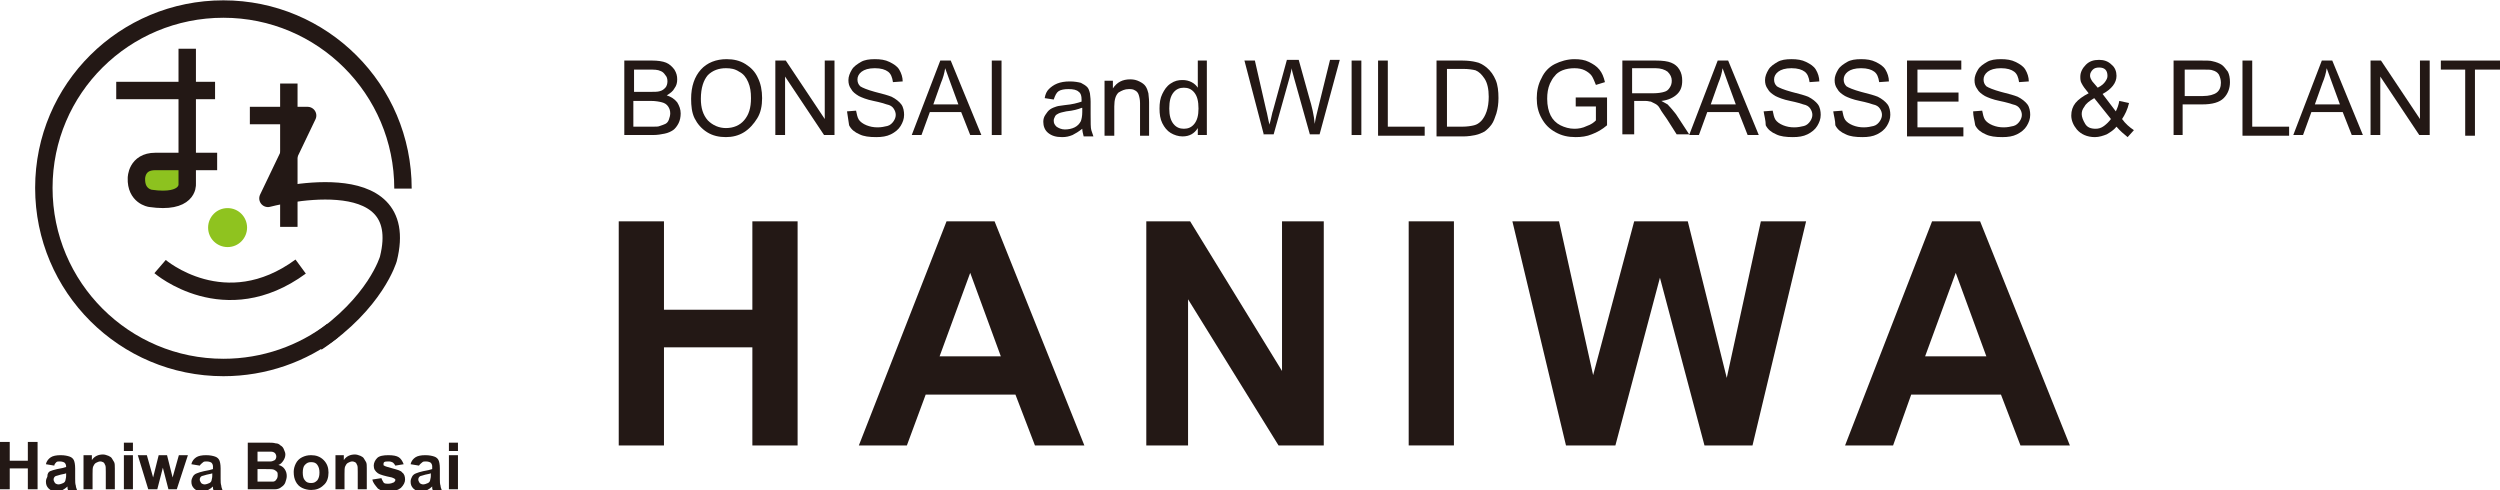 <?xml version="1.0" encoding="UTF-8"?>
<!-- Generator: Adobe Illustrator 23.0.3, SVG Export Plug-In . SVG Version: 6.00 Build 0)  -->
<svg version="1.1" id="レイヤー_1" xmlns="http://www.w3.org/2000/svg" xmlns:xlink="http://www.w3.org/1999/xlink" x="0px" y="0px" width="359.2px" height="70.4px" viewBox="0 0 359.2 70.4" style="enable-background:new 0 0 359.2 70.4;" xml:space="preserve">
<style type="text/css">
	.st0{fill:none;stroke:#231815;stroke-width:2.503;stroke-miterlimit:10;}
	.st1{fill:#8DC21F;}
	.st2{fill:none;stroke:#231815;stroke-width:2.503;stroke-linejoin:round;stroke-miterlimit:10;}
	.st3{fill:#FFFFFF;stroke:#231815;stroke-width:2.503;stroke-linejoin:round;stroke-miterlimit:10;}
	.st4{fill:#231815;}
	.st5{fill:#8FC31F;}
</style>
<g>
	<g>
		<path class="st0" d="M32.1,49.9"/>
		<path class="st0" d="M32.1,49.9"/>
		<g>
			<path class="st1" d="M26.7,25.9c0,1.2-1.4,2.2-3.1,2.2c-1.7,0-3.1-1-3.1-2.2c0-1.2,1.4-2.2,3.1-2.2     C25.3,23.8,26.7,24.8,26.7,25.9z"/>
			<path class="st2" d="M26.9,7v19.5c0,0,0.2,2.8-5.3,2c0,0-2.1-0.3-2-2.9c0,0,0-2.4,2.7-2.4h8.9"/>
			<line class="st2" x1="16.7" y1="13" x2="30.9" y2="13"/>
			<line class="st3" x1="41.5" y1="12" x2="41.5" y2="32.6"/>
			<path class="st2" d="M35.9,16.6h8.3l-5.7,11.9c0,0,20.9-5.6,17.3,8.7c0,0-1.8,6.3-10.3,12"/>
			<path class="st2" d="M23,38.3c0,0,9.3,8,20.2,0"/>
			<path class="st0" d="M47.8,47.5"/>
			<path class="st0" d="M47.8,47.5c-4.3,3.3-9.8,5.3-15.7,5.3C17.9,52.8,6.3,41.3,6.3,27S17.9,1.3,32.1,1.3     c14.2,0,25.8,11.5,25.8,25.8"/>
		</g>
		<g>
			<path class="st4" d="M0,70.3v-6.8h1.4v2.7H4v-2.7h1.4v6.8H4v-3H1.4v3H0z"/>
			<path class="st4" d="M7.8,66.9l-1.2-0.2c0.1-0.5,0.4-0.8,0.7-1c0.3-0.2,0.8-0.3,1.4-0.3c0.6,0,1,0.1,1.3,0.2     c0.3,0.1,0.5,0.3,0.6,0.5c0.1,0.2,0.2,0.6,0.2,1.2l0,1.5c0,0.4,0,0.7,0.1,1c0,0.2,0.1,0.4,0.2,0.7H9.8c0-0.1-0.1-0.2-0.1-0.4     c0-0.1,0-0.1,0-0.2c-0.2,0.2-0.5,0.4-0.7,0.5c-0.3,0.1-0.5,0.2-0.8,0.2c-0.5,0-0.9-0.1-1.2-0.4c-0.3-0.3-0.4-0.6-0.4-1     c0-0.3,0.1-0.5,0.2-0.7C6.8,68,7,67.8,7.2,67.7c0.2-0.1,0.6-0.2,1-0.3c0.6-0.1,1-0.2,1.3-0.3V67c0-0.2-0.1-0.4-0.2-0.5     c-0.1-0.1-0.4-0.2-0.7-0.2c-0.2,0-0.4,0-0.5,0.1S7.8,66.7,7.8,66.9z M9.5,68c-0.2,0.1-0.4,0.1-0.8,0.2c-0.4,0.1-0.6,0.2-0.7,0.2     c-0.2,0.1-0.3,0.3-0.3,0.5c0,0.2,0.1,0.3,0.2,0.5c0.1,0.1,0.3,0.2,0.5,0.2c0.2,0,0.5-0.1,0.7-0.2c0.2-0.1,0.3-0.3,0.3-0.4     c0-0.1,0.1-0.3,0.1-0.6V68z"/>
			<path class="st4" d="M16.5,70.3h-1.3v-2.5c0-0.5,0-0.9-0.1-1c-0.1-0.2-0.1-0.3-0.3-0.4s-0.3-0.1-0.4-0.1c-0.2,0-0.4,0.1-0.6,0.2     c-0.2,0.1-0.3,0.3-0.4,0.5c-0.1,0.2-0.1,0.6-0.1,1.1v2.2H12v-4.9h1.2v0.7c0.4-0.6,1-0.8,1.6-0.8c0.3,0,0.5,0.1,0.8,0.2     c0.2,0.1,0.4,0.2,0.5,0.4c0.1,0.2,0.2,0.3,0.3,0.5s0.1,0.5,0.1,0.9V70.3z"/>
			<path class="st4" d="M17.8,64.8v-1.2h1.3v1.2H17.8z M17.8,70.3v-4.9h1.3v4.9H17.8z"/>
			<path class="st4" d="M21.3,70.3l-1.5-4.9h1.3l0.9,3.2l0.8-3.2h1.2l0.8,3.2l0.9-3.2h1.3l-1.6,4.9h-1.2l-0.8-3.1l-0.8,3.1H21.3z"/>
			<path class="st4" d="M28.7,66.9l-1.2-0.2c0.1-0.5,0.4-0.8,0.7-1c0.3-0.2,0.8-0.3,1.4-0.3c0.6,0,1,0.1,1.3,0.2     c0.3,0.1,0.5,0.3,0.6,0.5c0.1,0.2,0.2,0.6,0.2,1.2l0,1.5c0,0.4,0,0.7,0.1,1c0,0.2,0.1,0.4,0.2,0.7h-1.3c0-0.1-0.1-0.2-0.1-0.4     c0-0.1,0-0.1,0-0.2c-0.2,0.2-0.5,0.4-0.7,0.5c-0.3,0.1-0.5,0.2-0.8,0.2c-0.5,0-0.9-0.1-1.2-0.4c-0.3-0.3-0.4-0.6-0.4-1     c0-0.3,0.1-0.5,0.2-0.7c0.1-0.2,0.3-0.4,0.6-0.5c0.2-0.1,0.6-0.2,1-0.3c0.6-0.1,1-0.2,1.3-0.3V67c0-0.2-0.1-0.4-0.2-0.5     c-0.1-0.1-0.4-0.2-0.7-0.2c-0.2,0-0.4,0-0.5,0.1S28.8,66.7,28.7,66.9z M30.5,68c-0.2,0.1-0.4,0.1-0.8,0.2     c-0.4,0.1-0.6,0.2-0.7,0.2c-0.2,0.1-0.3,0.3-0.3,0.5c0,0.2,0.1,0.3,0.2,0.5c0.1,0.1,0.3,0.2,0.5,0.2c0.2,0,0.5-0.1,0.7-0.2     c0.2-0.1,0.3-0.3,0.3-0.4c0-0.1,0.1-0.3,0.1-0.6V68z"/>
			<path class="st4" d="M35.7,63.6h2.7c0.5,0,0.9,0,1.2,0.1c0.3,0,0.5,0.1,0.7,0.3c0.2,0.1,0.4,0.3,0.5,0.6S41,65,41,65.3     c0,0.3-0.1,0.6-0.3,0.9c-0.2,0.3-0.4,0.5-0.7,0.6c0.4,0.1,0.7,0.3,0.9,0.6c0.2,0.3,0.3,0.6,0.3,1c0,0.3-0.1,0.6-0.2,0.9     c-0.1,0.3-0.3,0.5-0.6,0.7c-0.2,0.2-0.6,0.3-0.9,0.3c-0.2,0-0.8,0-1.6,0h-2.3V63.6z M37,64.7v1.6h0.9c0.5,0,0.9,0,1,0     c0.2,0,0.4-0.1,0.6-0.2c0.1-0.1,0.2-0.3,0.2-0.5c0-0.2-0.1-0.4-0.2-0.5c-0.1-0.1-0.3-0.2-0.5-0.2c-0.1,0-0.5,0-1.2,0H37z      M37,67.4v1.8h1.3c0.5,0,0.8,0,0.9,0c0.2,0,0.4-0.1,0.5-0.3c0.1-0.1,0.2-0.3,0.2-0.6c0-0.2,0-0.4-0.1-0.5     c-0.1-0.1-0.2-0.2-0.4-0.3c-0.2-0.1-0.6-0.1-1.2-0.1H37z"/>
			<path class="st4" d="M42.2,67.8c0-0.4,0.1-0.8,0.3-1.2c0.2-0.4,0.5-0.7,0.9-0.9s0.8-0.3,1.3-0.3c0.7,0,1.3,0.2,1.8,0.7     c0.5,0.5,0.7,1.1,0.7,1.8c0,0.7-0.2,1.4-0.7,1.8c-0.5,0.5-1.1,0.7-1.8,0.7c-0.4,0-0.9-0.1-1.3-0.3c-0.4-0.2-0.7-0.5-0.9-0.9     S42.2,68.4,42.2,67.8z M43.5,67.9c0,0.5,0.1,0.9,0.3,1.1c0.2,0.3,0.5,0.4,0.9,0.4s0.6-0.1,0.9-0.4c0.2-0.3,0.3-0.6,0.3-1.1     c0-0.5-0.1-0.8-0.3-1.1c-0.2-0.3-0.5-0.4-0.9-0.4s-0.6,0.1-0.9,0.4C43.6,67,43.5,67.4,43.5,67.9z"/>
			<path class="st4" d="M52.7,70.3h-1.3v-2.5c0-0.5,0-0.9-0.1-1c-0.1-0.2-0.1-0.3-0.3-0.4s-0.3-0.1-0.4-0.1c-0.2,0-0.4,0.1-0.6,0.2     c-0.2,0.1-0.3,0.3-0.4,0.5c-0.1,0.2-0.1,0.6-0.1,1.1v2.2h-1.3v-4.9h1.2v0.7c0.4-0.6,1-0.8,1.6-0.8c0.3,0,0.5,0.1,0.8,0.2     c0.2,0.1,0.4,0.2,0.5,0.4c0.1,0.2,0.2,0.3,0.3,0.5s0.1,0.5,0.1,0.9V70.3z"/>
			<path class="st4" d="M53.5,68.9l1.3-0.2c0.1,0.3,0.2,0.4,0.3,0.6s0.4,0.2,0.7,0.2c0.3,0,0.6-0.1,0.8-0.2c0.1-0.1,0.2-0.2,0.2-0.3     c0-0.1,0-0.2-0.1-0.2c-0.1-0.1-0.2-0.1-0.4-0.2c-1-0.2-1.7-0.4-2-0.6c-0.4-0.3-0.6-0.6-0.6-1.1c0-0.4,0.2-0.8,0.5-1.1     c0.3-0.3,0.9-0.4,1.6-0.4c0.7,0,1.2,0.1,1.5,0.3c0.3,0.2,0.5,0.5,0.7,1l-1.2,0.2c-0.1-0.2-0.2-0.3-0.3-0.4s-0.4-0.2-0.6-0.2     c-0.3,0-0.6,0-0.7,0.1c-0.1,0.1-0.1,0.2-0.1,0.3c0,0.1,0,0.2,0.1,0.2c0.1,0.1,0.5,0.2,1.2,0.4s1.2,0.3,1.4,0.6     c0.3,0.2,0.4,0.6,0.4,1c0,0.4-0.2,0.8-0.6,1.2c-0.4,0.3-0.9,0.5-1.7,0.5c-0.7,0-1.2-0.1-1.6-0.4C53.9,69.7,53.6,69.4,53.5,68.9z"/>
			<path class="st4" d="M60.2,66.9L59,66.7c0.1-0.5,0.4-0.8,0.7-1c0.3-0.2,0.8-0.3,1.4-0.3c0.6,0,1,0.1,1.3,0.2     c0.3,0.1,0.5,0.3,0.6,0.5c0.1,0.2,0.2,0.6,0.2,1.2l0,1.5c0,0.4,0,0.7,0.1,1c0,0.2,0.1,0.4,0.2,0.7h-1.3c0-0.1-0.1-0.2-0.1-0.4     c0-0.1,0-0.1,0-0.2c-0.2,0.2-0.5,0.4-0.7,0.5c-0.3,0.1-0.5,0.2-0.8,0.2c-0.5,0-0.9-0.1-1.2-0.4c-0.3-0.3-0.4-0.6-0.4-1     c0-0.3,0.1-0.5,0.2-0.7c0.1-0.2,0.3-0.4,0.6-0.5c0.2-0.1,0.6-0.2,1-0.3c0.6-0.1,1-0.2,1.3-0.3V67c0-0.2-0.1-0.4-0.2-0.5     c-0.1-0.1-0.4-0.2-0.7-0.2c-0.2,0-0.4,0-0.5,0.1S60.3,66.7,60.2,66.9z M61.9,68c-0.2,0.1-0.4,0.1-0.8,0.2     c-0.4,0.1-0.6,0.2-0.7,0.2c-0.2,0.1-0.3,0.3-0.3,0.5c0,0.2,0.1,0.3,0.2,0.5c0.1,0.1,0.3,0.2,0.5,0.2c0.2,0,0.5-0.1,0.7-0.2     c0.2-0.1,0.3-0.3,0.3-0.4c0-0.1,0.1-0.3,0.1-0.6V68z"/>
			<path class="st4" d="M64.5,64.8v-1.2h1.3v1.2H64.5z M64.5,70.3v-4.9h1.3v4.9H64.5z"/>
		</g>
		<path class="st5" d="M35.5,32.7c0,1.5-1.2,2.8-2.8,2.8c-1.5,0-2.8-1.2-2.8-2.8c0-1.5,1.2-2.8,2.8-2.8    C34.3,29.9,35.5,31.2,35.5,32.7z"/>
	</g>
	<g>
		<g>
			<path class="st4" d="M88.9,64V31.8h6.5v12.7h12.7V31.8h6.5V64h-6.5V49.9H95.4V64H88.9z"/>
			<path class="st4" d="M155.8,64h-7.1l-2.8-7.3h-12.9l-2.7,7.3h-6.9L136,31.8h6.9L155.8,64z M143.8,51.2l-4.4-12l-4.4,12H143.8z"/>
			<path class="st4" d="M164.7,64V31.8h6.3l13.2,21.5V31.8h6V64h-6.5l-13-21v21H164.7z"/>
			<path class="st4" d="M202.4,64V31.8h6.5V64H202.4z"/>
			<path class="st4" d="M225,64l-7.7-32.2h6.7l4.9,22.1l5.9-22.1h7.7l5.6,22.5l4.9-22.5h6.5L251.8,64h-6.9l-6.4-24.1L232.1,64H225z"/>
			<path class="st4" d="M297.4,64h-7.1l-2.8-7.3h-12.9L272,64h-6.9l12.5-32.2h6.9L297.4,64z M285.4,51.2l-4.4-12l-4.4,12H285.4z"/>
		</g>
	</g>
	<g>
		<g>
			<path class="st4" d="M89.7,19.4V8.7h4c0.8,0,1.5,0.1,2,0.3c0.5,0.2,0.9,0.6,1.2,1c0.3,0.5,0.4,0.9,0.4,1.4c0,0.5-0.1,0.9-0.4,1.3     c-0.2,0.4-0.6,0.7-1.1,1c0.6,0.2,1.1,0.5,1.5,1c0.3,0.5,0.5,1,0.5,1.6c0,0.5-0.1,1-0.3,1.4c-0.2,0.4-0.5,0.8-0.8,1     s-0.7,0.4-1.2,0.5c-0.5,0.1-1,0.2-1.7,0.2H89.7z M91.1,13.2h2.3c0.6,0,1.1,0,1.4-0.1c0.4-0.1,0.6-0.3,0.8-0.5     c0.2-0.2,0.3-0.6,0.3-0.9c0-0.4-0.1-0.7-0.3-0.9c-0.2-0.3-0.4-0.5-0.7-0.6C94.5,10,94,10,93.2,10h-2.1V13.2z M91.1,18.2h2.7     c0.5,0,0.8,0,1-0.1c0.3-0.1,0.6-0.2,0.8-0.3c0.2-0.1,0.4-0.3,0.5-0.6s0.2-0.6,0.2-0.9c0-0.4-0.1-0.7-0.3-1s-0.5-0.5-0.9-0.6     c-0.4-0.1-0.9-0.2-1.6-0.2h-2.5V18.2z"/>
			<path class="st4" d="M99.3,14.2c0-1.8,0.5-3.2,1.4-4.2s2.2-1.5,3.7-1.5c1,0,1.9,0.2,2.7,0.7s1.4,1.1,1.8,2     c0.4,0.8,0.6,1.8,0.6,2.9c0,1.1-0.2,2.1-0.7,2.9s-1.1,1.5-1.9,2s-1.7,0.7-2.6,0.7c-1,0-1.9-0.2-2.7-0.7s-1.4-1.2-1.8-2     S99.3,15.2,99.3,14.2z M100.7,14.2c0,1.3,0.3,2.3,1,3.1c0.7,0.7,1.6,1.1,2.6,1.1c1.1,0,2-0.4,2.6-1.1c0.7-0.8,1-1.8,1-3.2     c0-0.9-0.1-1.6-0.4-2.3c-0.3-0.7-0.7-1.2-1.3-1.5c-0.6-0.4-1.2-0.5-1.9-0.5c-1,0-1.9,0.3-2.6,1C101.1,11.5,100.7,12.6,100.7,14.2     z"/>
			<path class="st4" d="M111.4,19.4V8.7h1.5l5.6,8.4V8.7h1.4v10.7h-1.5l-5.6-8.4v8.4H111.4z"/>
			<path class="st4" d="M121.7,16l1.3-0.1c0.1,0.5,0.2,1,0.4,1.3c0.2,0.3,0.6,0.6,1.1,0.8c0.5,0.2,1,0.3,1.6,0.3     c0.5,0,1-0.1,1.4-0.2s0.7-0.4,0.9-0.7c0.2-0.3,0.3-0.6,0.3-0.9c0-0.3-0.1-0.6-0.3-0.9c-0.2-0.3-0.5-0.5-1-0.6     c-0.3-0.1-0.9-0.3-1.9-0.5c-1-0.2-1.7-0.5-2.1-0.7c-0.5-0.3-0.9-0.6-1.1-1c-0.3-0.4-0.4-0.8-0.4-1.3c0-0.5,0.2-1,0.5-1.5     c0.3-0.5,0.8-0.8,1.3-1.1s1.2-0.4,2-0.4c0.8,0,1.5,0.1,2.1,0.4c0.6,0.3,1.1,0.6,1.4,1.1s0.5,1.1,0.5,1.7l-1.4,0.1     c-0.1-0.7-0.3-1.2-0.7-1.5c-0.4-0.3-1-0.5-1.9-0.5c-0.9,0-1.5,0.2-1.9,0.5c-0.4,0.3-0.6,0.7-0.6,1.1c0,0.4,0.1,0.7,0.4,1     c0.3,0.2,1,0.5,2.1,0.8c1.2,0.3,1.9,0.5,2.4,0.7c0.6,0.3,1.1,0.7,1.4,1.1c0.3,0.4,0.4,1,0.4,1.5c0,0.6-0.2,1.1-0.5,1.6     c-0.3,0.5-0.8,0.9-1.4,1.2c-0.6,0.3-1.3,0.4-2.1,0.4c-1,0-1.8-0.1-2.4-0.4c-0.7-0.3-1.2-0.7-1.5-1.3     C121.9,17.3,121.8,16.7,121.7,16z"/>
			<path class="st4" d="M131,19.4l4.1-10.7h1.5l4.4,10.7h-1.6l-1.3-3.3h-4.5l-1.2,3.3H131z M134.1,15h3.6l-1.1-3     c-0.3-0.9-0.6-1.6-0.8-2.2c-0.1,0.7-0.3,1.4-0.6,2.1L134.1,15z"/>
			<path class="st4" d="M142.5,19.4V8.7h1.4v10.7H142.5z"/>
			<path class="st4" d="M155.5,18.5c-0.5,0.4-1,0.7-1.4,0.9c-0.5,0.2-0.9,0.3-1.5,0.3c-0.9,0-1.5-0.2-2-0.6c-0.5-0.4-0.7-1-0.7-1.6     c0-0.4,0.1-0.7,0.3-1c0.2-0.3,0.4-0.6,0.7-0.8c0.3-0.2,0.6-0.3,0.9-0.4c0.3-0.1,0.6-0.1,1.2-0.2c1.1-0.1,1.8-0.3,2.4-0.5     c0-0.2,0-0.3,0-0.3c0-0.5-0.1-0.9-0.4-1.1c-0.3-0.3-0.8-0.4-1.5-0.4c-0.6,0-1.1,0.1-1.4,0.3c-0.3,0.2-0.5,0.6-0.7,1.2l-1.3-0.2     c0.1-0.6,0.3-1,0.6-1.3s0.7-0.6,1.2-0.8c0.5-0.2,1.1-0.3,1.8-0.3c0.7,0,1.2,0.1,1.6,0.2c0.4,0.2,0.7,0.4,0.9,0.6s0.3,0.5,0.4,0.9     c0,0.2,0.1,0.6,0.1,1.2v1.8c0,1.2,0,2,0.1,2.3c0.1,0.3,0.2,0.6,0.3,0.9h-1.4C155.6,19.2,155.5,18.8,155.5,18.5z M155.4,15.5     c-0.5,0.2-1.2,0.4-2.2,0.5c-0.5,0.1-0.9,0.2-1.1,0.3s-0.4,0.2-0.5,0.4c-0.1,0.2-0.2,0.4-0.2,0.6c0,0.4,0.1,0.6,0.4,0.9     c0.3,0.2,0.7,0.4,1.2,0.4c0.5,0,1-0.1,1.4-0.3c0.4-0.2,0.7-0.5,0.9-0.9c0.1-0.3,0.2-0.7,0.2-1.3V15.5z"/>
			<path class="st4" d="M158.7,19.4v-7.8h1.2v1.1c0.6-0.9,1.4-1.3,2.5-1.3c0.5,0,0.9,0.1,1.3,0.3c0.4,0.2,0.7,0.4,0.9,0.7     s0.3,0.6,0.4,1c0,0.2,0.1,0.7,0.1,1.3v4.8h-1.3v-4.7c0-0.5-0.1-0.9-0.2-1.2c-0.1-0.3-0.3-0.5-0.5-0.6c-0.3-0.2-0.6-0.2-0.9-0.2     c-0.6,0-1,0.2-1.5,0.5c-0.4,0.4-0.6,1-0.6,2v4.2H158.7z"/>
			<path class="st4" d="M172.1,19.4v-1c-0.5,0.8-1.2,1.2-2.2,1.2c-0.6,0-1.2-0.2-1.7-0.5c-0.5-0.3-0.9-0.8-1.2-1.4     c-0.3-0.6-0.4-1.3-0.4-2.1c0-0.8,0.1-1.5,0.4-2.1c0.3-0.6,0.6-1.1,1.2-1.5s1.1-0.5,1.7-0.5c0.5,0,0.9,0.1,1.3,0.3     c0.4,0.2,0.7,0.5,0.9,0.8V8.7h1.3v10.7H172.1z M168,15.6c0,1,0.2,1.7,0.6,2.2c0.4,0.5,0.9,0.7,1.5,0.7c0.6,0,1.1-0.2,1.5-0.7     c0.4-0.5,0.6-1.2,0.6-2.2c0-1.1-0.2-1.8-0.6-2.3s-0.9-0.7-1.5-0.7c-0.6,0-1.1,0.2-1.5,0.7C168.2,13.8,168,14.5,168,15.6z"/>
			<path class="st4" d="M181.6,19.4l-2.8-10.7h1.5l1.6,7c0.2,0.7,0.3,1.5,0.5,2.2c0.3-1.1,0.4-1.8,0.5-2l2-7.3h1.7l1.5,5.4     c0.4,1.3,0.7,2.6,0.8,3.8c0.1-0.7,0.3-1.5,0.5-2.3l1.7-6.9h1.4l-2.9,10.7h-1.4l-2.3-8.2c-0.2-0.7-0.3-1.1-0.3-1.3     c-0.1,0.5-0.2,0.9-0.3,1.3l-2.3,8.2H181.6z"/>
			<path class="st4" d="M194.2,19.4V8.7h1.4v10.7H194.2z"/>
			<path class="st4" d="M198,19.4V8.7h1.4v9.5h5.3v1.3H198z"/>
			<path class="st4" d="M206.4,19.4V8.7h3.7c0.8,0,1.5,0.1,1.9,0.2c0.6,0.1,1.1,0.4,1.6,0.8c0.6,0.5,1,1.1,1.3,1.8     c0.3,0.7,0.4,1.6,0.4,2.6c0,0.8-0.1,1.5-0.3,2.2c-0.2,0.6-0.4,1.2-0.7,1.6s-0.6,0.7-1,1c-0.4,0.2-0.8,0.4-1.3,0.5     c-0.5,0.1-1.1,0.2-1.7,0.2H206.4z M207.8,18.2h2.3c0.7,0,1.3-0.1,1.7-0.2c0.4-0.1,0.7-0.3,1-0.6c0.3-0.3,0.6-0.8,0.8-1.4     c0.2-0.6,0.3-1.3,0.3-2.1c0-1.1-0.2-2-0.6-2.6c-0.4-0.6-0.8-1-1.3-1.2c-0.4-0.1-1-0.2-1.8-0.2h-2.3V18.2z"/>
			<path class="st4" d="M226.4,15.2V14l4.5,0v4c-0.7,0.6-1.4,1-2.2,1.3c-0.7,0.3-1.5,0.4-2.3,0.4c-1.1,0-2-0.2-2.9-0.7     c-0.9-0.5-1.5-1.1-2-2s-0.7-1.8-0.7-2.9c0-1,0.2-2,0.7-2.9c0.4-0.9,1.1-1.6,1.9-2s1.8-0.7,2.8-0.7c0.8,0,1.5,0.1,2.1,0.4     c0.6,0.3,1.1,0.6,1.5,1.1s0.6,1,0.8,1.8l-1.3,0.4c-0.2-0.5-0.4-1-0.6-1.3s-0.6-0.6-1-0.8c-0.4-0.2-0.9-0.3-1.5-0.3     c-0.6,0-1.2,0.1-1.7,0.3c-0.5,0.2-0.9,0.5-1.1,0.8c-0.3,0.3-0.5,0.7-0.7,1.1c-0.3,0.7-0.4,1.4-0.4,2.2c0,1,0.2,1.8,0.5,2.4     c0.3,0.6,0.8,1.1,1.4,1.4c0.6,0.3,1.3,0.5,2,0.5c0.6,0,1.2-0.1,1.8-0.4c0.6-0.2,1-0.5,1.3-0.8v-2H226.4z"/>
			<path class="st4" d="M233.1,19.4V8.7h4.8c1,0,1.7,0.1,2.2,0.3c0.5,0.2,0.9,0.5,1.2,1s0.4,1,0.4,1.6c0,0.8-0.2,1.4-0.7,1.9     s-1.3,0.9-2.3,1c0.4,0.2,0.7,0.4,0.9,0.5c0.4,0.4,0.8,0.9,1.2,1.4l1.9,2.9h-1.8l-1.4-2.2c-0.4-0.6-0.8-1.1-1-1.5     s-0.5-0.6-0.7-0.7c-0.2-0.1-0.4-0.2-0.6-0.3c-0.2,0-0.4-0.1-0.8-0.1h-1.6v4.8H233.1z M234.5,13.4h3.1c0.6,0,1.2-0.1,1.5-0.2     c0.4-0.1,0.6-0.3,0.8-0.6c0.2-0.3,0.3-0.6,0.3-1c0-0.5-0.2-0.9-0.6-1.3c-0.4-0.3-1-0.5-1.7-0.5h-3.4V13.4z"/>
			<path class="st4" d="M242.7,19.4l4.1-10.7h1.5l4.4,10.7h-1.6l-1.3-3.3h-4.5l-1.2,3.3H242.7z M245.8,15h3.6l-1.1-3     c-0.3-0.9-0.6-1.6-0.8-2.2c-0.1,0.7-0.3,1.4-0.6,2.1L245.8,15z"/>
			<path class="st4" d="M253.4,16l1.3-0.1c0.1,0.5,0.2,1,0.4,1.3c0.2,0.3,0.6,0.6,1.1,0.8c0.5,0.2,1,0.3,1.6,0.3     c0.5,0,1-0.1,1.4-0.2s0.7-0.4,0.9-0.7c0.2-0.3,0.3-0.6,0.3-0.9c0-0.3-0.1-0.6-0.3-0.9c-0.2-0.3-0.5-0.5-1-0.6     c-0.3-0.1-0.9-0.3-1.9-0.5c-1-0.2-1.7-0.5-2.1-0.7c-0.5-0.3-0.9-0.6-1.1-1c-0.3-0.4-0.4-0.8-0.4-1.3c0-0.5,0.2-1,0.5-1.5     c0.3-0.5,0.8-0.8,1.3-1.1s1.2-0.4,2-0.4c0.8,0,1.5,0.1,2.1,0.4c0.6,0.3,1.1,0.6,1.4,1.1s0.5,1.1,0.5,1.7l-1.4,0.1     c-0.1-0.7-0.3-1.2-0.7-1.5c-0.4-0.3-1-0.5-1.9-0.5c-0.9,0-1.5,0.2-1.9,0.5c-0.4,0.3-0.6,0.7-0.6,1.1c0,0.4,0.1,0.7,0.4,1     c0.3,0.2,1,0.5,2.1,0.8c1.2,0.3,1.9,0.5,2.4,0.7c0.6,0.3,1.1,0.7,1.4,1.1c0.3,0.4,0.4,1,0.4,1.5c0,0.6-0.2,1.1-0.5,1.6     c-0.3,0.5-0.8,0.9-1.4,1.2c-0.6,0.3-1.3,0.4-2.1,0.4c-1,0-1.8-0.1-2.4-0.4c-0.7-0.3-1.2-0.7-1.5-1.3     C253.7,17.3,253.5,16.7,253.4,16z"/>
			<path class="st4" d="M263.4,16l1.3-0.1c0.1,0.5,0.2,1,0.4,1.3c0.2,0.3,0.6,0.6,1.1,0.8c0.5,0.2,1,0.3,1.6,0.3     c0.5,0,1-0.1,1.4-0.2s0.7-0.4,0.9-0.7c0.2-0.3,0.3-0.6,0.3-0.9c0-0.3-0.1-0.6-0.3-0.9c-0.2-0.3-0.5-0.5-1-0.6     c-0.3-0.1-0.9-0.3-1.9-0.5c-1-0.2-1.7-0.5-2.1-0.7c-0.5-0.3-0.9-0.6-1.1-1c-0.3-0.4-0.4-0.8-0.4-1.3c0-0.5,0.2-1,0.5-1.5     c0.3-0.5,0.8-0.8,1.3-1.1s1.2-0.4,2-0.4c0.8,0,1.5,0.1,2.1,0.4c0.6,0.3,1.1,0.6,1.4,1.1s0.5,1.1,0.5,1.7l-1.4,0.1     c-0.1-0.7-0.3-1.2-0.7-1.5c-0.4-0.3-1-0.5-1.9-0.5c-0.9,0-1.5,0.2-1.9,0.5c-0.4,0.3-0.6,0.7-0.6,1.1c0,0.4,0.1,0.7,0.4,1     c0.3,0.2,1,0.5,2.1,0.8c1.2,0.3,1.9,0.5,2.4,0.7c0.6,0.3,1.1,0.7,1.4,1.1c0.3,0.4,0.4,1,0.4,1.5c0,0.6-0.2,1.1-0.5,1.6     c-0.3,0.5-0.8,0.9-1.4,1.2c-0.6,0.3-1.3,0.4-2.1,0.4c-1,0-1.8-0.1-2.4-0.4c-0.7-0.3-1.2-0.7-1.5-1.3     C263.7,17.3,263.5,16.7,263.4,16z"/>
			<path class="st4" d="M274,19.4V8.7h7.8V10h-6.3v3.3h5.9v1.3h-5.9v3.7h6.6v1.3H274z"/>
			<path class="st4" d="M283.5,16l1.3-0.1c0.1,0.5,0.2,1,0.4,1.3c0.2,0.3,0.6,0.6,1.1,0.8c0.5,0.2,1,0.3,1.6,0.3     c0.5,0,1-0.1,1.4-0.2s0.7-0.4,0.9-0.7c0.2-0.3,0.3-0.6,0.3-0.9c0-0.3-0.1-0.6-0.3-0.9c-0.2-0.3-0.5-0.5-1-0.6     c-0.3-0.1-0.9-0.3-1.9-0.5c-1-0.2-1.7-0.5-2.1-0.7c-0.5-0.3-0.9-0.6-1.1-1c-0.3-0.4-0.4-0.8-0.4-1.3c0-0.5,0.2-1,0.5-1.5     c0.3-0.5,0.8-0.8,1.3-1.1s1.2-0.4,2-0.4c0.8,0,1.5,0.1,2.1,0.4c0.6,0.3,1.1,0.6,1.4,1.1s0.5,1.1,0.5,1.7l-1.4,0.1     c-0.1-0.7-0.3-1.2-0.7-1.5c-0.4-0.3-1-0.5-1.9-0.5c-0.9,0-1.5,0.2-1.9,0.5c-0.4,0.3-0.6,0.7-0.6,1.1c0,0.4,0.1,0.7,0.4,1     c0.3,0.2,1,0.5,2.1,0.8c1.2,0.3,1.9,0.5,2.4,0.7c0.6,0.3,1.1,0.7,1.4,1.1c0.3,0.4,0.4,1,0.4,1.5c0,0.6-0.2,1.1-0.5,1.6     c-0.3,0.5-0.8,0.9-1.4,1.2c-0.6,0.3-1.3,0.4-2.1,0.4c-1,0-1.8-0.1-2.4-0.4c-0.7-0.3-1.2-0.7-1.5-1.3     C283.7,17.3,283.5,16.7,283.5,16z"/>
			<path class="st4" d="M304.1,18.2c-0.4,0.5-0.9,0.8-1.4,1.1c-0.5,0.2-1.1,0.4-1.7,0.4c-1.1,0-2-0.4-2.6-1.1     c-0.5-0.6-0.8-1.3-0.8-2c0-0.7,0.2-1.3,0.6-1.8c0.4-0.5,1.1-1,1.9-1.4c-0.5-0.6-0.8-1-1-1.4c-0.2-0.3-0.2-0.7-0.2-1     c0-0.6,0.3-1.2,0.8-1.7c0.5-0.5,1.1-0.7,1.9-0.7c0.7,0,1.3,0.2,1.8,0.7c0.5,0.4,0.7,1,0.7,1.6c0,1-0.7,1.9-2,2.6l1.9,2.5     c0.2-0.4,0.4-0.9,0.5-1.5l1.4,0.3c-0.2,0.9-0.6,1.7-1,2.3c0.5,0.7,1.1,1.2,1.7,1.6l-0.9,1C305.2,19.3,304.6,18.8,304.1,18.2z      M303.3,17.1l-2.4-3c-0.7,0.4-1.2,0.8-1.4,1.2c-0.3,0.4-0.4,0.7-0.4,1.1c0,0.4,0.2,0.9,0.5,1.4c0.3,0.5,0.8,0.7,1.5,0.7     c0.4,0,0.8-0.1,1.2-0.4C302.7,17.8,303,17.5,303.3,17.1z M301.4,12.6c0.6-0.3,0.9-0.6,1.1-0.9c0.2-0.3,0.3-0.5,0.3-0.8     c0-0.4-0.1-0.7-0.3-0.9c-0.2-0.2-0.5-0.3-0.9-0.3c-0.4,0-0.7,0.1-0.9,0.3c-0.2,0.2-0.4,0.5-0.4,0.8c0,0.2,0,0.3,0.1,0.5     c0.1,0.2,0.2,0.4,0.4,0.6L301.4,12.6z"/>
			<path class="st4" d="M312.3,19.4V8.7h4c0.7,0,1.3,0,1.6,0.1c0.5,0.1,1,0.3,1.3,0.5s0.6,0.6,0.9,1c0.2,0.4,0.3,0.9,0.3,1.5     c0,0.9-0.3,1.7-0.9,2.3s-1.6,0.9-3.1,0.9h-2.8v4.4H312.3z M313.7,13.8h2.8c0.9,0,1.6-0.2,2-0.5s0.6-0.8,0.6-1.4     c0-0.4-0.1-0.8-0.3-1.2c-0.2-0.3-0.5-0.5-0.9-0.6c-0.2-0.1-0.7-0.1-1.3-0.1h-2.7V13.8z"/>
			<path class="st4" d="M322.2,19.4V8.7h1.4v9.5h5.3v1.3H322.2z"/>
			<path class="st4" d="M329.5,19.4l4.1-10.7h1.5l4.4,10.7h-1.6l-1.3-3.3h-4.5l-1.2,3.3H329.5z M332.6,15h3.6l-1.1-3     c-0.3-0.9-0.6-1.6-0.8-2.2c-0.1,0.7-0.3,1.4-0.6,2.1L332.6,15z"/>
			<path class="st4" d="M340.6,19.4V8.7h1.5l5.6,8.4V8.7h1.4v10.7h-1.5L342,11v8.4H340.6z"/>
			<path class="st4" d="M354.2,19.4V10h-3.5V8.7h8.5V10h-3.6v9.5H354.2z"/>
		</g>
	</g>
</g>
<g>
</g>
<g>
</g>
<g>
</g>
<g>
</g>
<g>
</g>
<g>
</g>
<g>
</g>
<g>
</g>
<g>
</g>
<g>
</g>
<g>
</g>
<g>
</g>
<g>
</g>
<g>
</g>
<g>
</g>
</svg>
